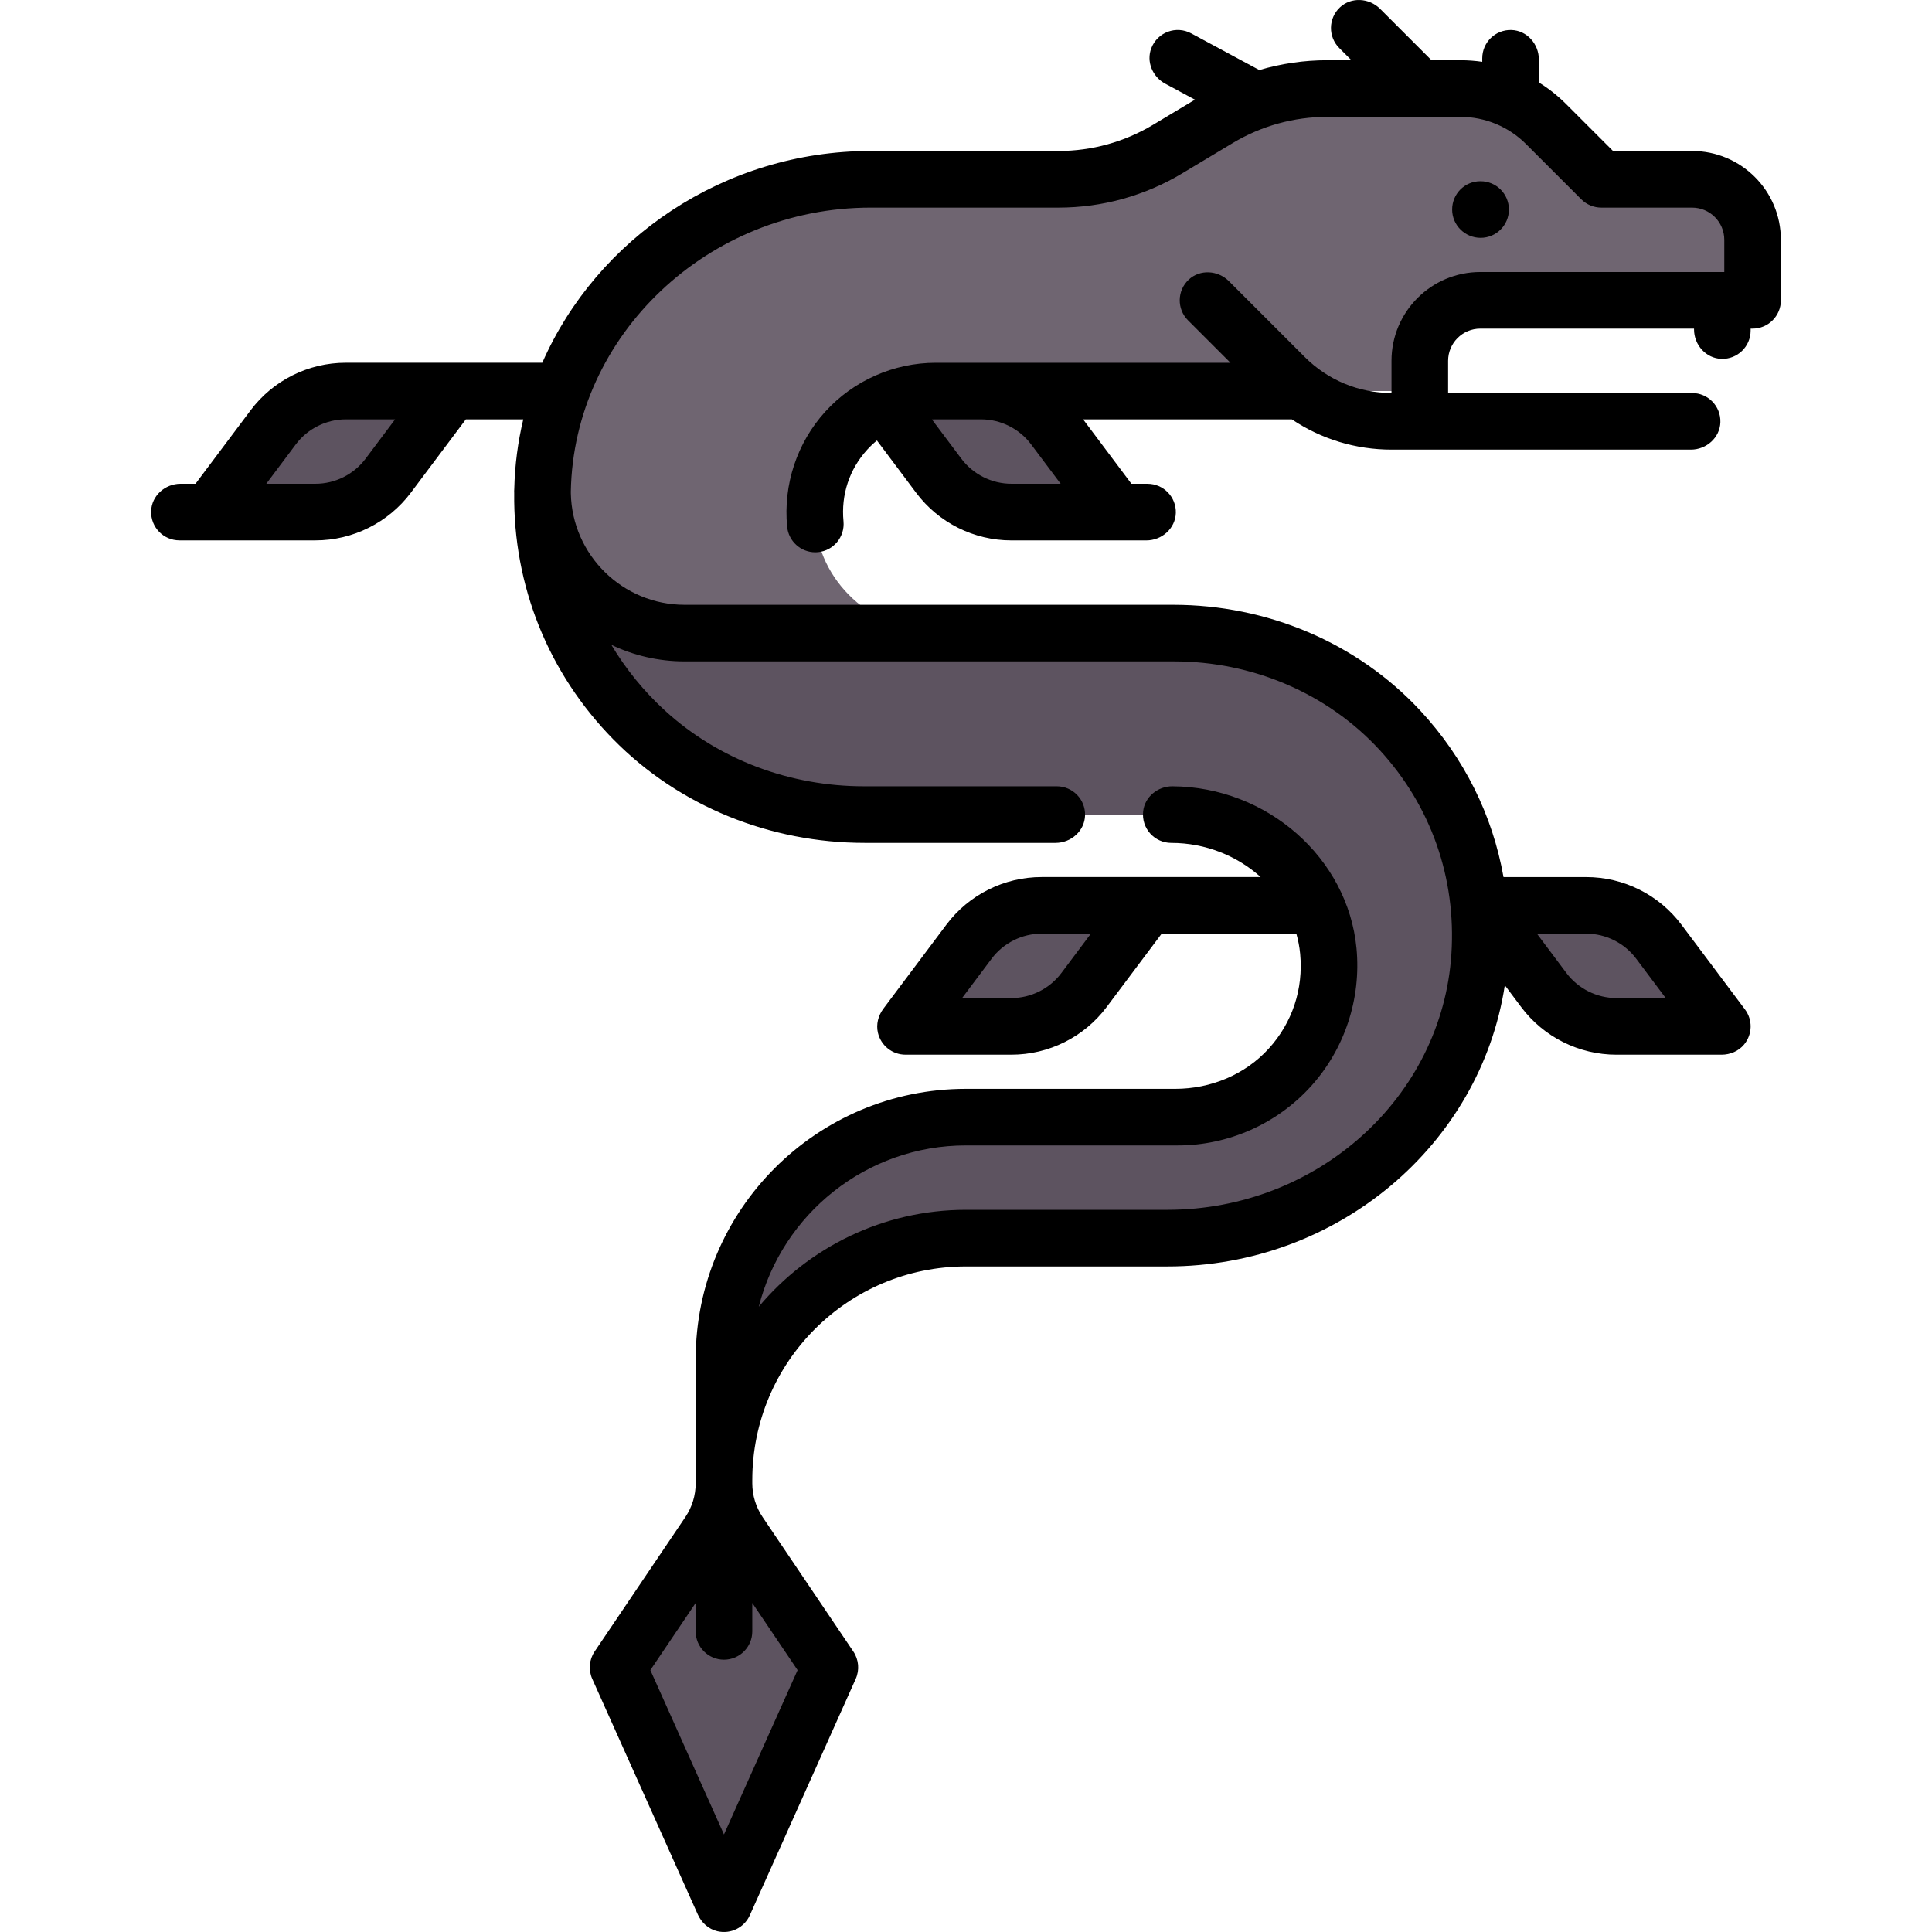 <?xml version="1.0" encoding="iso-8859-1"?>
<!-- Generator: Adobe Illustrator 19.0.0, SVG Export Plug-In . SVG Version: 6.00 Build 0)  -->
<svg version="1.1" id="Capa_1" xmlns="http://www.w3.org/2000/svg" xmlns:xlink="http://www.w3.org/1999/xlink" x="0px" y="0px"
	 viewBox="0 0 512.003 512.003" style="enable-background:new 0 0 512.003 512.003;" xml:space="preserve">
<path style="fill:#6F6571;" d="M143.78,130.333c-0.211,13.432,2.808,26.109,8.2,37.44h97.381c-16.749,0-31.707-12.246-33.297-28.919
	c-1.824-19.127,13.167-35.219,31.919-35.219H376.26v-8.017c0-8.856,7.179-16.034,16.034-16.034h72.156V63.547
	c0-8.856-7.179-16.034-16.034-16.034h-17.411c-4.253,0-8.33-1.689-11.338-4.697l-9.961-9.962
	c-6.014-6.015-14.171-9.392-22.676-9.392h-35.31c-10.172,0-20.153,2.764-28.875,7.998l-13.427,8.056
	c-8.722,5.233-18.703,7.998-28.875,7.998h-49.81c-46.35,0-86.11,36.261-86.958,82.603
	C143.773,130.115,143.887,149.116,143.78,130.333z"/>
<g>
	<path style="fill:#5D5360;" d="M304.104,239.928l-16.837,22.448c-4.543,6.057-11.671,9.62-19.242,9.62h-28.06l16.836-22.448
		c4.543-6.057,11.671-9.62,19.242-9.62L304.104,239.928L304.104,239.928z"/>
	<path style="fill:#5D5360;" d="M231.949,103.634l16.836,22.448c4.543,6.057,11.671,9.62,19.242,9.62h28.06l-16.837-22.448
		c-4.543-6.057-11.671-9.62-19.242-9.62C260.009,103.634,231.949,103.634,231.949,103.634z"/>
	<path style="fill:#5D5360;" d="M392.294,239.928l16.836,22.448c4.543,6.057,11.671,9.62,19.242,9.62h28.06l-16.836-22.448
		c-4.543-6.057-11.671-9.62-19.242-9.62L392.294,239.928L392.294,239.928z"/>
	<path style="fill:#5D5360;" d="M119.706,103.634l-16.836,22.448c-4.543,6.057-11.671,9.62-19.242,9.62h-28.06l16.836-22.448
		c4.543-6.057,11.671-9.62,19.242-9.62C91.646,103.634,119.706,103.634,119.706,103.634z"/>
</g>
<g>
	<path style="fill:#6F6571;" d="M143.773,130.115l-0.015,0.001c0,0.074,0.021,0.142,0.022,0.216
		C143.781,130.26,143.772,130.189,143.773,130.115C143.773,130.116,143.773,130.116,143.773,130.115z"/>
	<path style="fill:#6F6571;" d="M143.758,130.116c0,0.074,0.021,0.142,0.022,0.216c0.001-0.073-0.008-0.143-0.007-0.216H143.758z"/>
</g>
<g>
	<path style="fill:#5D5360;" d="M143.78,130.333c0.001-0.073-0.008-0.143-0.007-0.216c0,0,0,0,0-0.001l-0.015,0.001
		C143.758,130.19,143.78,130.258,143.78,130.333z"/>
	<path style="fill:#5D5360;" d="M227.94,215.876h82.459c20.936,0,39.633,15.306,41.621,36.148
		c2.28,23.91-16.46,44.025-39.899,44.025H256c-35.422,0-64.139,28.716-64.139,64.139v32.07c0-35.422,28.716-64.139,64.139-64.139
		h53.375c42.701,0,79.987-32.225,82.746-74.837c3.023-46.695-33.955-85.51-80-85.51H181.413c-20.722,0-37.515-16.745-37.634-37.44
		C143.036,177.447,180.994,215.876,227.94,215.876z"/>
	<polygon style="fill:#5D5360;" points="163.802,441.864 191.862,400.275 219.923,441.864 191.862,504.499 	"/>
</g>
<path d="M399.877,55.529c0-4.143-3.358-7.501-7.501-7.501h-0.08c-4.143,0-7.461,3.358-7.461,7.501s3.399,7.501,7.541,7.501
	S399.877,59.672,399.877,55.529z"/>
<path d="M448.416,40.011h-20.945l-12.462-12.462c-2.199-2.199-4.617-4.1-7.195-5.698v-6.094c0-4.108-3.164-7.689-7.27-7.812
	c-4.248-0.128-7.732,3.278-7.732,7.498v0.935c-1.898-0.276-3.83-0.419-5.783-0.419h-7.662L365.753,2.345
	c-2.904-2.904-7.675-3.199-10.666-0.384c-3.094,2.913-3.149,7.785-0.166,10.769l3.229,3.229h-6.433
	c-6.114,0-12.167,0.89-17.981,2.603l-18.06-9.724c-3.929-2.116-8.906-0.37-10.568,3.935c-1.374,3.56,0.319,7.586,3.679,9.395
	l7.885,4.246l-11.117,6.669c-7.557,4.534-16.204,6.929-25.017,6.929h-49.809c-38.832,0-72.589,23.239-87.015,56.121h-52.07
	c-9.931,0-19.284,4.676-25.243,12.622l-14.586,19.448h-3.953c-4.108,0-7.689,3.164-7.812,7.27c-0.128,4.248,3.278,7.732,7.498,7.732
	h36.078c9.878,0,19.315-4.719,25.243-12.622l14.586-19.448h15.216c-1.419,5.936-2.237,12.086-2.385,18.389
	c-0.015,0.197-0.03,0.394-0.03,0.594c0,0.158,0.01,0.313,0.012,0.471c-0.293,24.623,9.028,47.824,26.295,65.385
	c17.486,17.783,41.645,27.404,66.584,27.404h50.591c4.108,0,7.689-3.164,7.812-7.27c0.128-4.248-3.279-7.732-7.498-7.732h-51.085
	c-19.446,0-38.399-6.937-52.746-20.063c-5.668-5.186-10.414-11.063-14.214-17.428c5.882,2.811,12.462,4.39,19.405,4.39h129.697
	c20.65,0,40.586,8.33,54.557,23.536c13.539,14.737,20.272,33.878,18.97,53.987c-2.461,38.03-35.52,67.82-75.261,67.82h-53.375
	c-22.027,0-41.762,9.991-54.915,25.682c6.209-24.538,28.475-42.748,54.915-42.748h56.121c13.378,0,26.215-5.68,35.219-15.584
	c8.997-9.896,13.424-23.255,12.147-36.653c-2.286-23.978-23.682-42.782-48.776-42.936c-3.873-0.024-7.329,2.778-7.763,6.627
	c-0.512,4.534,3.021,8.375,7.452,8.375c9.085,0,17.476,3.45,23.687,9.049h-58.042c-9.931,0-19.284,4.676-25.243,12.622
	l-16.703,22.271c-1.361,1.815-1.963,4.14-1.447,6.349c0.817,3.496,3.889,5.831,7.315,5.831h28.061
	c9.931,0,19.283-4.676,25.242-12.621l14.586-19.448h35.692c0.486,1.718,0.832,3.49,1.006,5.308c0.891,9.344-2.067,18.28-8.33,25.158
	c-6.306,6.925-15.393,10.654-24.76,10.654h-55.462c-39.566,0-71.64,32.074-71.64,71.64v32.899c0,3.189-0.953,6.306-2.737,8.95
	l-24.041,35.631c-1.45,2.149-1.687,4.896-0.627,7.262l27.972,62.436c0.973,2.171,2.845,3.875,5.161,4.424
	c3.615,0.857,7.173-0.995,8.62-4.226l28.06-62.635c1.06-2.366,0.823-5.113-0.627-7.262l-24.041-35.631
	c-1.784-2.644-2.737-5.761-2.737-8.95v-0.83c0-31.281,25.358-56.637,56.637-56.637h53.375c45.059,0,82.943-32.189,89.415-74.528
	l4.34,5.787c5.959,7.945,15.309,12.621,25.241,12.621h27.845c2.286,0,4.524-0.931,5.979-2.693c2.27-2.748,2.284-6.581,0.239-9.308
	l-16.837-22.448c-5.959-7.945-15.311-12.622-25.243-12.622h-21.911c-2.9-16.396-10.425-31.595-22.059-44.123
	c-16.831-18.122-40.717-28.033-65.449-28.033H181.417c-16.419,0-29.806-13.194-30.138-29.535c0.002-0.161-0.006-0.321-0.003-0.482
	c0.76-41.488,36.404-75.241,79.46-75.241h49.808c11.532,0,22.847-3.133,32.736-9.066l13.43-8.057
	c7.556-4.533,16.201-6.928,25.013-6.928h35.31c6.516,0,12.765,2.588,17.373,7.196l14.659,14.659
	c1.407,1.407,3.314,2.197,5.305,2.197h24.052c4.713,0,8.533,3.821,8.533,8.533v8.533H392.3c-12.999,0-23.536,10.538-23.536,23.536
	v8.532c-8.684-0.014-16.845-3.402-22.987-9.542l-20.105-20.105c-2.904-2.904-7.675-3.199-10.666-0.384
	c-3.094,2.913-3.149,7.785-0.166,10.769l11.247,11.247h-78.099c-11.125,0-21.798,4.723-29.285,12.958
	c-7.481,8.229-11.164,19.337-10.102,30.475c0.37,3.883,3.637,6.79,7.459,6.79c0.238,0,0.479-0.011,0.721-0.034
	c4.125-0.394,7.148-4.056,6.755-8.179c-0.671-7.042,1.554-13.775,6.267-18.959c0.807-0.887,1.676-1.704,2.593-2.456l10.393,13.856
	c5.959,7.945,15.311,12.622,25.243,12.622h28.06h7.703c4.108,0,7.689-3.164,7.812-7.27c0.128-4.248-3.279-7.732-7.498-7.732h-4.267
	l-12.801-17.068h55.319c7.764,5.214,16.895,8.017,26.457,8.017h79.289c4.108,0,7.689-3.164,7.812-7.27
	c0.128-4.248-3.279-7.732-7.498-7.732h-64.656v-8.533c0-4.713,3.821-8.533,8.533-8.533h56.637v0.202c0,4.108,3.164,7.689,7.27,7.812
	c4.248,0.128,7.732-3.278,7.732-7.498v-0.516h0.516c4.143,0,7.501-3.358,7.501-7.501V63.547
	C471.952,50.549,461.415,40.011,448.416,40.011z M96.869,121.581c-3.109,4.146-8.059,6.621-13.241,6.621H70.57l7.835-10.447
	c3.108-4.146,8.059-6.621,13.241-6.621h13.059L96.869,121.581z M281.267,257.875c-3.108,4.146-8.059,6.62-13.24,6.62h-13.059
	l7.835-10.447c3.108-4.146,8.059-6.62,13.241-6.62h13.058L281.267,257.875z M211.372,442.603l-19.51,43.549l-19.51-43.549
	l12.009-17.8v7.54c0,4.143,3.358,7.501,7.501,7.501c4.143,0,7.501-3.358,7.501-7.501v-7.539L211.372,442.603z M420.356,247.429
	c5.182,0,10.132,2.475,13.241,6.62l7.835,10.447h-13.059c-5.182,0-10.132-2.475-13.241-6.62l-7.835-10.447H420.356z M273.25,117.755
	l7.835,10.447h-13.058c-5.182,0-10.132-2.475-13.241-6.621l-7.815-10.42c0.337-0.014,0.674-0.027,1.012-0.027h12.026
	C265.191,111.135,270.14,113.609,273.25,117.755z"/>
<g>
</g>
<g>
</g>
<g>
</g>
<g>
</g>
<g>
</g>
<g>
</g>
<g>
</g>
<g>
</g>
<g>
</g>
<g>
</g>
<g>
</g>
<g>
</g>
<g>
</g>
<g>
</g>
<g>
</g>
</svg>
